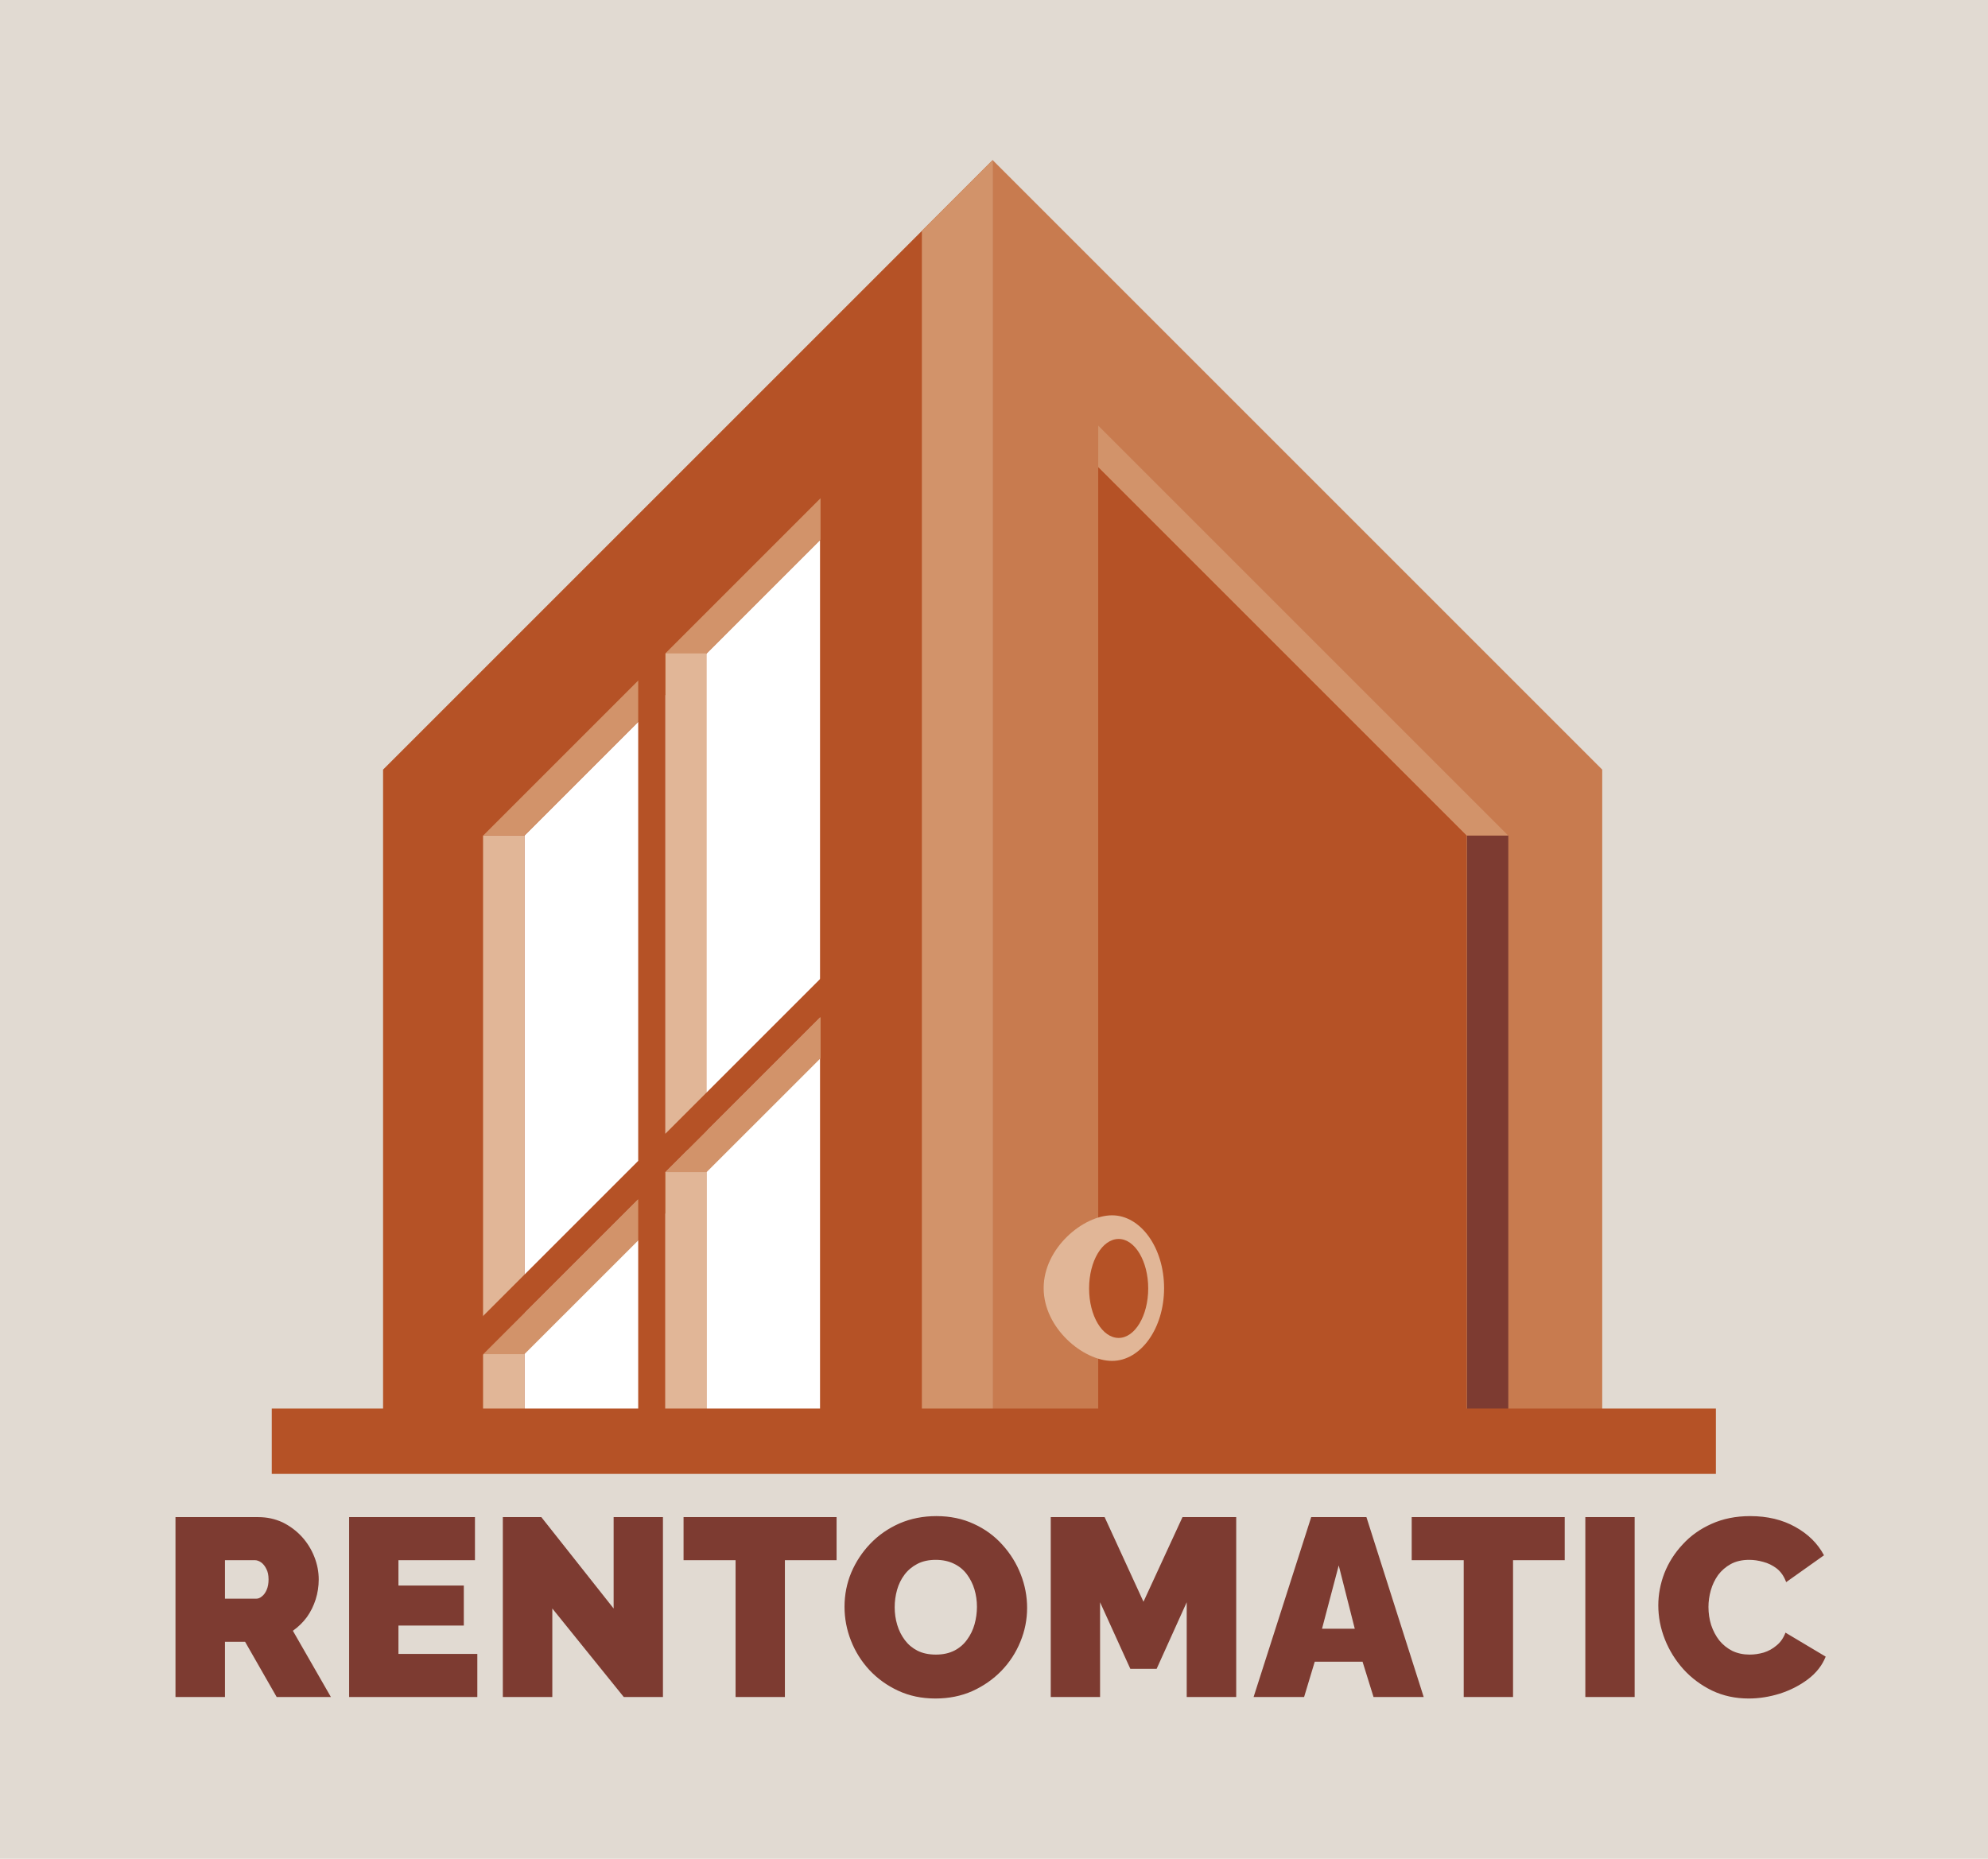 <svg xmlns="http://www.w3.org/2000/svg" version="1.1" xmlns:xlink="http://www.w3.org/1999/xlink" xmlns:svgjs="http://svgjs.dev/svgjs" viewBox="0 0 11.77 11.006"><g transform="matrix(1,0,0,1,0.948,8.977)"><rect width="11.77" height="11.77" x="-0.948" y="-9.359" fill="#e1dad2"></rect><g><path d=" M 0.091 1.071 L 0.091 0.006 L 0.581 0.006 Q 0.658 0.006 0.725 0.037 Q 0.79 0.069 0.839 0.122 Q 0.887 0.175 0.913 0.241 Q 0.939 0.307 0.939 0.375 Q 0.939 0.436 0.921 0.493 Q 0.903 0.55 0.869 0.598 Q 0.834 0.645 0.786 0.679 L 1.011 1.071 L 0.69 1.071 L 0.503 0.744 L 0.384 0.744 L 0.384 1.071 L 0.091 1.071 M 0.384 0.489 L 0.569 0.489 Q 0.587 0.489 0.603 0.475 Q 0.62 0.462 0.631 0.436 Q 0.642 0.411 0.642 0.375 Q 0.642 0.337 0.629 0.313 Q 0.617 0.288 0.598 0.274 Q 0.579 0.261 0.561 0.261 L 0.384 0.261 L 0.384 0.489 M 1.878 0.816 L 1.878 1.071 L 1.119 1.071 L 1.119 0.006 L 1.864 0.006 L 1.864 0.261 L 1.411 0.261 L 1.411 0.411 L 1.798 0.411 L 1.798 0.648 L 1.411 0.648 L 1.411 0.816 L 1.878 0.816 M 2.322 0.547 L 2.322 1.071 L 2.029 1.071 L 2.029 0.006 L 2.257 0.006 L 2.685 0.547 L 2.685 0.006 L 2.977 0.006 L 2.977 1.071 L 2.745 1.071 L 2.322 0.547 M 4.005 0.261 L 3.699 0.261 L 3.699 1.071 L 3.407 1.071 L 3.407 0.261 L 3.099 0.261 L 3.099 0.006 L 4.005 0.006 L 4.005 0.261 M 4.59 1.08 Q 4.469 1.08 4.37 1.034 Q 4.271 0.988 4.199 0.911 Q 4.128 0.834 4.09 0.737 Q 4.052 0.64 4.052 0.537 Q 4.052 0.43 4.092 0.334 Q 4.133 0.238 4.205 0.163 Q 4.278 0.087 4.378 0.043 Q 4.478 -2.220446049250313e-16 4.596 -2.220446049250313e-16 Q 4.718 -2.220446049250313e-16 4.817 0.046 Q 4.916 0.091 4.986 0.169 Q 5.057 0.247 5.095 0.344 Q 5.133 0.441 5.133 0.543 Q 5.133 0.648 5.093 0.744 Q 5.054 0.84 4.981 0.916 Q 4.908 0.991 4.809 1.036 Q 4.71 1.08 4.59 1.08 M 4.349 0.54 Q 4.349 0.594 4.364 0.644 Q 4.379 0.694 4.409 0.734 Q 4.439 0.774 4.484 0.797 Q 4.53 0.82 4.593 0.82 Q 4.656 0.82 4.703 0.796 Q 4.749 0.772 4.778 0.731 Q 4.808 0.69 4.822 0.64 Q 4.836 0.589 4.836 0.537 Q 4.836 0.483 4.821 0.433 Q 4.806 0.384 4.776 0.344 Q 4.746 0.304 4.7 0.282 Q 4.653 0.259 4.592 0.259 Q 4.529 0.259 4.483 0.283 Q 4.437 0.307 4.407 0.347 Q 4.377 0.387 4.363 0.437 Q 4.349 0.487 4.349 0.54 M 6.078 1.071 L 6.078 0.51 L 5.9 0.904 L 5.744 0.904 L 5.565 0.51 L 5.565 1.071 L 5.273 1.071 L 5.273 0.006 L 5.592 0.006 L 5.822 0.507 L 6.053 0.006 L 6.371 0.006 L 6.371 1.071 L 6.078 1.071 M 6.815 0.006 L 7.142 0.006 L 7.481 1.071 L 7.184 1.071 L 7.119 0.862 L 6.836 0.862 L 6.773 1.071 L 6.474 1.071 L 6.815 0.006 M 7.073 0.667 L 6.978 0.292 L 6.879 0.667 L 7.073 0.667 M 8.316 0.261 L 8.01 0.261 L 8.01 1.071 L 7.718 1.071 L 7.718 0.261 L 7.41 0.261 L 7.41 0.006 L 8.316 0.006 L 8.316 0.261 M 8.438 1.071 L 8.438 0.006 L 8.73 0.006 L 8.73 1.071 L 8.438 1.071 M 8.87 0.529 Q 8.87 0.432 8.906 0.338 Q 8.943 0.244 9.014 0.168 Q 9.084 0.091 9.185 0.046 Q 9.287 -2.220446049250313e-16 9.414 -2.220446049250313e-16 Q 9.567 -2.220446049250313e-16 9.681 0.064 Q 9.795 0.127 9.851 0.232 L 9.627 0.391 Q 9.608 0.339 9.571 0.31 Q 9.534 0.282 9.491 0.271 Q 9.449 0.259 9.408 0.259 Q 9.345 0.259 9.299 0.284 Q 9.254 0.309 9.224 0.349 Q 9.195 0.39 9.181 0.439 Q 9.167 0.489 9.167 0.538 Q 9.167 0.594 9.183 0.645 Q 9.2 0.696 9.231 0.736 Q 9.263 0.775 9.308 0.798 Q 9.354 0.82 9.411 0.82 Q 9.452 0.82 9.494 0.808 Q 9.536 0.795 9.57 0.766 Q 9.605 0.738 9.623 0.69 L 9.861 0.832 Q 9.83 0.91 9.756 0.966 Q 9.683 1.021 9.59 1.051 Q 9.497 1.08 9.405 1.08 Q 9.287 1.08 9.188 1.033 Q 9.09 0.985 9.019 0.907 Q 8.948 0.828 8.909 0.73 Q 8.87 0.631 8.87 0.529" fill="#7d3b31" fill-rule="nonzero"></path></g><g></g><g clip-path="url(&quot;#SvgjsClipPath1002&quot;)"><g clip-path="url(&quot;#b56210363-ca17-4488-8446-a286cbaac927896543aa-5f8b-4808-9b2b-7654b22fced8&quot;)"><path d=" M 4.929 -8.029 L 8.538 -4.42 L 8.538 -0.623 L 4.929 -0.623 Z" fill="#c87b4f" transform="matrix(1,0,0,1,0,0)" fill-rule="nonzero"></path></g><g clip-path="url(&quot;#b56210363-ca17-4488-8446-a286cbaac927896543aa-5f8b-4808-9b2b-7654b22fced8&quot;)"><path d=" M 4.929 -8.029 L 1.32 -4.42 L 1.32 -0.623 L 4.929 -0.623 Z" fill="#b55226" transform="matrix(1,0,0,1,0,0)" fill-rule="nonzero"></path></g><g clip-path="url(&quot;#b56210363-ca17-4488-8446-a286cbaac927896543aa-5f8b-4808-9b2b-7654b22fced8&quot;)"><path d=" M 4.929 -8.029 L 4.51 -7.61 L 4.51 -0.623 L 4.929 -0.623 Z" fill="#d2936a" transform="matrix(1,0,0,1,0,0)" fill-rule="nonzero"></path></g><g clip-path="url(&quot;#b56210363-ca17-4488-8446-a286cbaac927896543aa-5f8b-4808-9b2b-7654b22fced8&quot;)"><path d=" M 5.554 -0.623 L 7.734 -0.623 L 7.734 -4.032 L 5.554 -6.212 Z" fill="#b55226" transform="matrix(1,0,0,1,0,0)" fill-rule="nonzero"></path></g><g clip-path="url(&quot;#b56210363-ca17-4488-8446-a286cbaac927896543aa-5f8b-4808-9b2b-7654b22fced8&quot;)"><path d=" M 7.737 -0.623 L 7.982 -0.623 L 7.982 -4.03 L 7.737 -4.03 Z" fill="#7d3b31" transform="matrix(1,0,0,1,0,0)" fill-rule="nonzero"></path></g><g clip-path="url(&quot;#b56210363-ca17-4488-8446-a286cbaac927896543aa-5f8b-4808-9b2b-7654b22fced8&quot;)"><path d=" M 5.554 -6.212 L 7.736 -4.03 L 7.981 -4.03 L 5.554 -6.457 Z" fill="#d2936a" transform="matrix(1,0,0,1,0,0)" fill-rule="nonzero"></path></g><g clip-path="url(&quot;#b56210363-ca17-4488-8446-a286cbaac927896543aa-5f8b-4808-9b2b-7654b22fced8&quot;)"><path d=" M 3.907 -0.62 L 2.157 -0.62 L 2.157 -4.029 L 3.907 -5.779 Z" fill="#ffffff" transform="matrix(1,0,0,1,0,0)" fill-rule="nonzero"></path></g><g clip-path="url(&quot;#b56210363-ca17-4488-8446-a286cbaac927896543aa-5f8b-4808-9b2b-7654b22fced8&quot;)"><path d=" M 2.157 -0.623 L 1.912 -0.623 L 1.912 -4.03 L 2.157 -4.03 Z" fill="#e1b697" transform="matrix(1,0,0,1,0,0)" fill-rule="nonzero"></path></g><g clip-path="url(&quot;#b56210363-ca17-4488-8446-a286cbaac927896543aa-5f8b-4808-9b2b-7654b22fced8&quot;)"><path d=" M 3.91 -5.782 L 2.157 -4.03 L 1.913 -4.03 L 3.91 -6.027 Z" fill="#d2936a" transform="matrix(1,0,0,1,0,0)" fill-rule="nonzero"></path></g><g clip-path="url(&quot;#b56210363-ca17-4488-8446-a286cbaac927896543aa-5f8b-4808-9b2b-7654b22fced8&quot;)"><path d=" M 3.236 -2.169 L 2.992 -2.169 L 2.992 -5.108 L 3.236 -5.108 Z" fill="#e1b697" transform="matrix(1,0,0,1,0,0)" fill-rule="nonzero"></path></g><g clip-path="url(&quot;#b56210363-ca17-4488-8446-a286cbaac927896543aa-5f8b-4808-9b2b-7654b22fced8&quot;)"><path d=" M 3.91 -2.711 L 2.157 -0.959 L 1.913 -0.959 L 3.91 -2.956 Z" fill="#d2936a" transform="matrix(1,0,0,1,0,0)" fill-rule="nonzero"></path></g><g clip-path="url(&quot;#b56210363-ca17-4488-8446-a286cbaac927896543aa-5f8b-4808-9b2b-7654b22fced8&quot;)"><path d=" M 2.911 -5.241 L 2.911 -0.623 M 4.058 -3.217 L 1.746 -0.905" fill="none" transform="matrix(1,0,0,1,0,0)" fill-rule="nonzero" stroke-dasharray="none" stroke-miterlimit="4" stroke-linejoin="miter" stroke-linecap="butt" stroke-width="0.161" stroke="#b55226"></path></g><g clip-path="url(&quot;#b56210363-ca17-4488-8446-a286cbaac927896543aa-5f8b-4808-9b2b-7654b22fced8&quot;)"><path d=" M 3.237 -0.62 L 2.992 -0.62 L 2.992 -2.037 L 3.237 -2.037 Z" fill="#e1b697" transform="matrix(1,0,0,1,0,0)" fill-rule="nonzero"></path></g><g clip-path="url(&quot;#b56210363-ca17-4488-8446-a286cbaac927896543aa-5f8b-4808-9b2b-7654b22fced8&quot;)"><path d=" M 5.944 -1.35 C 5.944 -1.112 5.806 -0.919 5.636 -0.919 C 5.466 -0.919 5.231 -1.112 5.231 -1.35 C 5.231 -1.588 5.466 -1.781 5.636 -1.781 C 5.806 -1.781 5.944 -1.588 5.944 -1.35" fill="#e1b697" transform="matrix(1,0,0,1,0,0)" fill-rule="nonzero"></path></g><g clip-path="url(&quot;#b56210363-ca17-4488-8446-a286cbaac927896543aa-5f8b-4808-9b2b-7654b22fced8&quot;)"><path d=" M 5.85 -1.348 C 5.85 -1.51 5.771 -1.641 5.675 -1.641 C 5.578 -1.641 5.5 -1.51 5.5 -1.348 C 5.5 -1.186 5.578 -1.055 5.675 -1.055 C 5.771 -1.055 5.85 -1.186 5.85 -1.348" fill="#b55226" transform="matrix(1,0,0,1,0,0)" fill-rule="nonzero"></path></g><g clip-path="url(&quot;#b56210363-ca17-4488-8446-a286cbaac927896543aa-5f8b-4808-9b2b-7654b22fced8&quot;)"><path d=" M 9.212 -0.25 L 0.661 -0.25 L 0.661 -0.637 L 9.212 -0.637 Z" fill="#b55226" transform="matrix(1,0,0,1,0,0)" fill-rule="nonzero"></path></g></g></g><defs><clipPath id="SvgjsClipPath1002"><path d=" M 0.661 -8.029 h 8.55 v 7.779 h -8.55 Z"></path></clipPath><clipPath id="b56210363-ca17-4488-8446-a286cbaac927896543aa-5f8b-4808-9b2b-7654b22fced8"><path d=" M 0.613 -8.077 L 9.26 -8.077 L 9.26 -0.202 L 0.613 -0.202 Z"></path></clipPath></defs></svg>